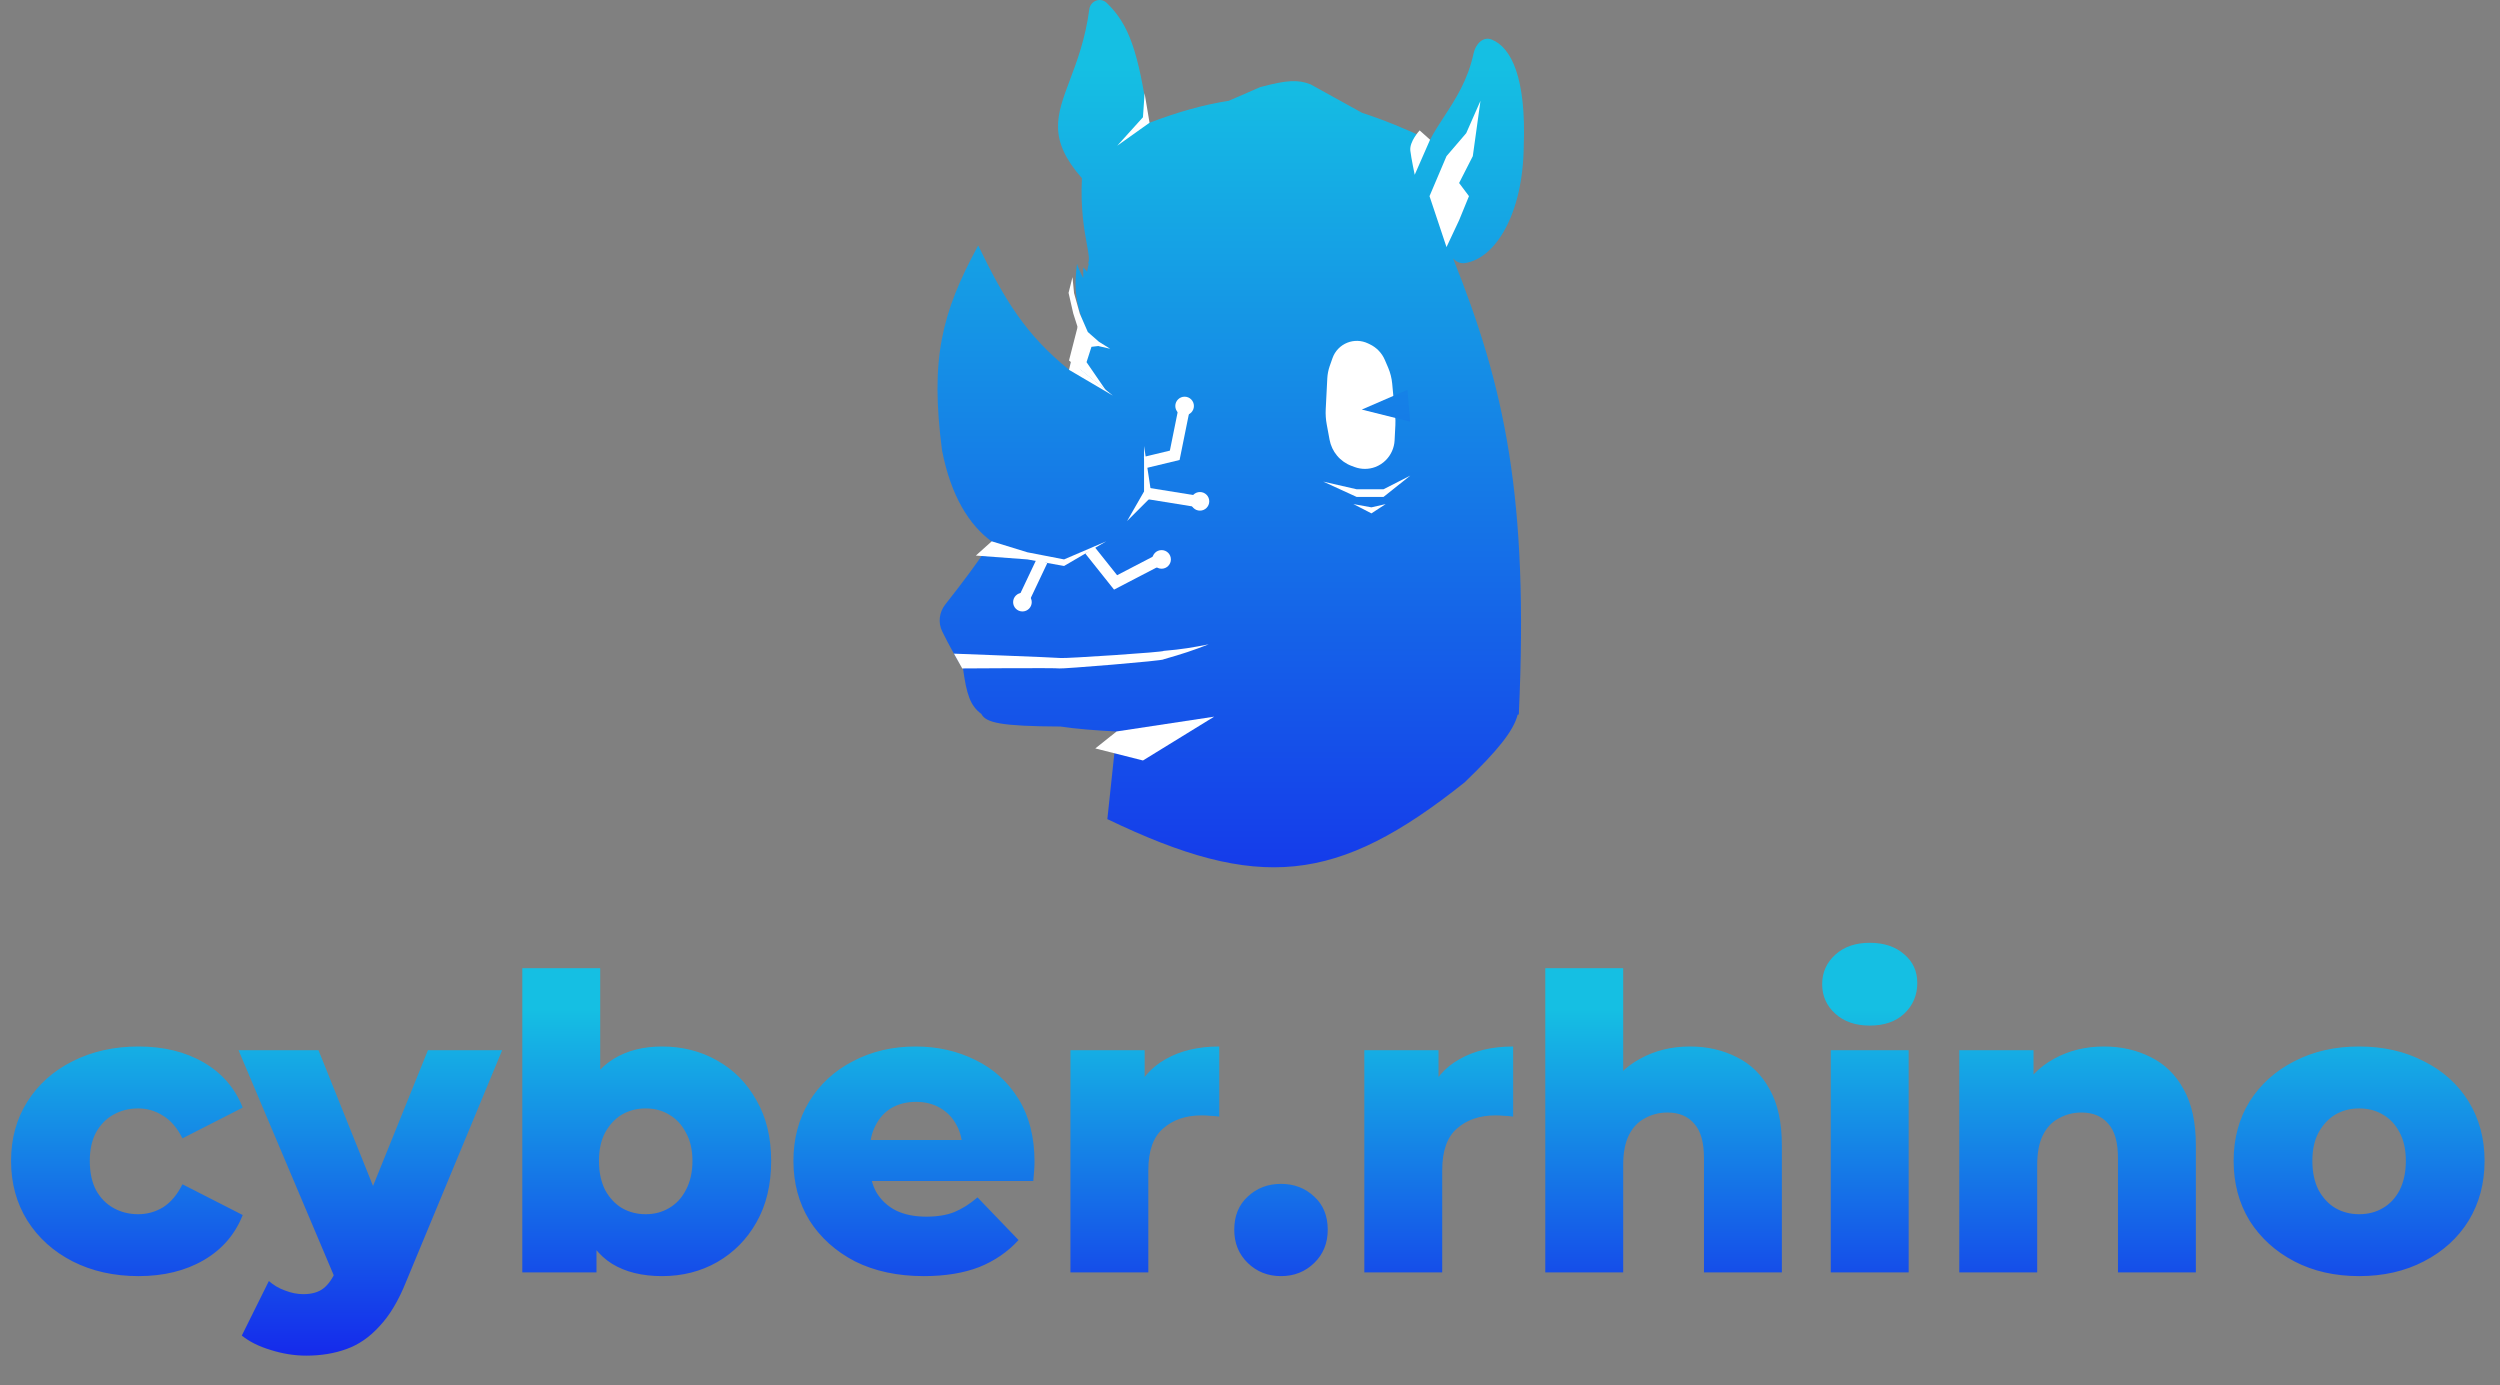 <svg width="148" height="82" viewBox="0 0 148 82" fill="none" xmlns="http://www.w3.org/2000/svg">
<rect x="0" y="0" width="148" height="82" fill="#808080" stroke="none"/>
<path fill-rule="evenodd" clip-rule="evenodd" d="M65.098 0C64.787 0 64.528 0.238 64.487 0.546C64.254 2.306 63.758 3.621 63.338 4.736C62.544 6.845 62.02 8.236 64.051 10.552C63.958 12.354 64.19 13.629 64.343 14.463L64.343 14.463L64.343 14.463L64.343 14.463C64.444 15.019 64.51 15.38 64.419 15.569C64.411 15.587 64.425 15.603 64.461 15.619C64.423 15.724 64.396 15.833 64.382 15.946L64.363 16.091L64.128 15.829V16.46C63.913 16.053 63.774 15.715 63.76 15.605L63.764 15.569C63.758 15.573 63.757 15.585 63.76 15.605C63.608 16.818 63.643 17.613 63.981 18.663C63.785 19.805 63.561 20.879 63.303 21.902C60.717 19.821 59.456 17.728 57.909 14.531C55.725 18.553 55.068 21.262 55.768 26.662C56.299 29.385 57.389 31.091 58.706 32.056C57.904 33.25 56.995 34.478 55.962 35.783C55.602 36.237 55.523 36.859 55.779 37.379C56.197 38.228 56.598 38.953 57.01 39.573C57.221 41.113 57.44 41.78 58.095 42.264C58.363 42.789 59.256 42.994 62.778 43.011C63.728 43.152 64.823 43.24 66.108 43.305L65.555 48.491C74.505 52.799 79.139 52.35 86.703 46.318C88.668 44.428 89.603 43.264 89.845 42.31L89.914 42.296C90.508 29.414 89.074 22.919 86.022 15.295C86.201 15.493 86.445 15.615 86.716 15.576C88.522 15.316 90.168 12.675 90.206 8.628C90.354 4.641 89.479 2.795 88.294 2.337C87.788 2.141 87.352 2.622 87.238 3.153C86.893 4.757 86.165 5.871 85.496 6.896C85.186 7.371 84.888 7.828 84.646 8.305C83.222 7.628 81.898 7.087 80.632 6.681L80.638 6.682L77.589 4.995C76.84 4.704 76.197 4.732 74.605 5.157L72.745 5.967C71.244 6.199 69.691 6.638 68.004 7.286L68.002 7.266C67.402 3.026 66.824 1.414 65.497 0.155C65.39 0.053 65.246 0 65.098 0Z" fill="url(#paint0_linear_608_53)"/>
<path d="M82.606 25.169L82.56 26.074C82.538 26.509 82.353 26.925 82.047 27.236C81.87 27.416 81.655 27.557 81.419 27.646C81.027 27.794 80.595 27.796 80.201 27.651L80.019 27.584C79.682 27.46 79.383 27.25 79.153 26.974C78.927 26.703 78.774 26.378 78.71 26.031L78.543 25.127C78.487 24.829 78.468 24.526 78.483 24.224L78.576 22.398C78.589 22.15 78.637 21.904 78.719 21.669L78.883 21.203C79.03 20.782 79.353 20.448 79.767 20.285C80.159 20.131 80.598 20.146 80.98 20.327L81.091 20.38C81.49 20.569 81.807 20.898 81.981 21.304L82.178 21.762C82.306 22.063 82.387 22.381 82.418 22.707L82.594 24.614C82.612 24.798 82.615 24.984 82.606 25.169Z" fill="white"/>
<path d="M80.618 24.247L83.323 23.074L83.479 24.961L80.618 24.247Z" fill="url(#paint1_linear_608_53)"/>
<path d="M61.693 33.195L60.69 35.313" stroke="white" stroke-width="0.674"/>
<circle cx="60.528" cy="35.647" r="0.551" fill="white"/>
<circle cx="70.129" cy="24.035" r="0.551" fill="white"/>
<circle cx="68.766" cy="33.117" r="0.551" fill="white"/>
<circle cx="71.037" cy="29.679" r="0.551" fill="white"/>
<path d="M64.517 32.565L66.042 34.479L68.474 33.214" stroke="white" stroke-width="0.674"/>
<path d="M67.793 27.376L69.544 26.954L70.128 24.067" stroke="white" stroke-width="0.674"/>
<path d="M68.02 29.224L70.842 29.679" stroke="white" stroke-width="0.674"/>
<path d="M60.819 32.695L58.711 32.046L57.77 32.89L60.819 33.117L62.993 33.506L65.49 32.046L62.993 33.117L60.819 32.695Z" fill="white"/>
<path d="M56.473 38.696L56.964 39.572C56.964 39.572 62.617 39.532 62.709 39.572C62.801 39.611 68.952 39.114 68.879 39.033C70.027 38.705 70.614 38.51 71.556 38.144C70.561 38.337 69.995 38.438 68.879 38.533C69.025 38.6 63.079 38.989 62.798 38.955C62.517 38.922 56.473 38.696 56.473 38.696Z" fill="white"/>
<path d="M63.583 17.35L63.491 16.405L63.259 17.337L63.535 18.549L63.881 19.635L65.047 20.493L65.723 20.647L65.058 20.234L64.399 19.655L63.924 18.565L63.583 17.35Z" fill="white"/>
<path d="M67.728 29.095V26.403L68.182 29.387L66.723 30.846L67.728 29.095Z" fill="white"/>
<path d="M84.627 11.612L85.633 14.628L86.379 13.039L86.963 11.612L86.379 10.834L87.19 9.244L87.644 5.968L86.801 7.882L85.633 9.244L84.627 11.612Z" fill="white"/>
<path d="M66.139 8.628L68.052 7.266L67.76 5.514L67.663 6.941L66.139 8.628Z" fill="white"/>
<path d="M71.88 42.426L66.106 43.301L64.841 44.307L67.663 45.021L71.88 42.426Z" fill="white"/>
<path d="M64.615 20.532L65.166 20.467L63.8 19.332L63.285 21.342L65.458 23.094L64.323 21.44L64.615 20.532Z" fill="white"/>
<path d="M80.314 28.965L78.335 28.511L80.314 29.419H81.903L83.492 28.154L81.903 28.965H80.314Z" fill="white"/>
<path d="M81.189 30.035L80.119 29.841L81.189 30.392L82.032 29.841L81.189 30.035Z" fill="white"/>
<path d="M83.492 8.92C83.428 8.379 84.043 7.72 84.043 7.72L84.66 8.271L83.751 10.347C83.751 10.347 83.547 9.384 83.492 8.92Z" fill="white"/>
<path d="M65.879 23.419L63.285 21.894L63.447 21.213L63.998 21.894L65.879 23.419Z" fill="white"/>
<path d="M8.204 75.546C6.748 75.546 5.445 75.254 4.296 74.672C3.163 74.089 2.273 73.288 1.626 72.269C0.979 71.233 0.655 70.052 0.655 68.725C0.655 67.398 0.979 66.225 1.626 65.206C2.273 64.186 3.163 63.394 4.296 62.827C5.445 62.245 6.748 61.953 8.204 61.953C9.693 61.953 10.979 62.269 12.063 62.9C13.147 63.531 13.916 64.421 14.369 65.57L10.801 67.39C10.494 66.775 10.113 66.33 9.66 66.055C9.207 65.764 8.714 65.618 8.18 65.618C7.646 65.618 7.16 65.74 6.723 65.983C6.286 66.225 5.939 66.581 5.68 67.05C5.437 67.504 5.316 68.062 5.316 68.725C5.316 69.405 5.437 69.979 5.68 70.449C5.939 70.918 6.286 71.274 6.723 71.517C7.16 71.759 7.646 71.881 8.18 71.881C8.714 71.881 9.207 71.743 9.66 71.468C10.113 71.177 10.494 70.724 10.801 70.109L14.369 71.929C13.916 73.078 13.147 73.968 12.063 74.599C10.979 75.23 9.693 75.546 8.204 75.546ZM18.126 80.254C17.43 80.254 16.726 80.141 16.014 79.915C15.318 79.704 14.752 79.421 14.315 79.065L15.917 75.837C16.192 76.08 16.508 76.266 16.863 76.395C17.236 76.541 17.6 76.614 17.956 76.614C18.457 76.614 18.854 76.5 19.145 76.274C19.436 76.047 19.687 75.691 19.898 75.206L20.504 73.677L20.868 73.216L25.334 62.172H29.728L24.048 75.861C23.595 76.994 23.069 77.876 22.47 78.507C21.888 79.154 21.233 79.607 20.504 79.866C19.792 80.125 19 80.254 18.126 80.254ZM19.922 75.885L14.121 62.172H18.854L23.126 72.803L19.922 75.885ZM39.197 75.546C38.015 75.546 37.028 75.303 36.236 74.818C35.459 74.332 34.876 73.588 34.488 72.585C34.099 71.581 33.905 70.295 33.905 68.725C33.905 67.188 34.108 65.918 34.512 64.915C34.933 63.911 35.54 63.167 36.333 62.682C37.125 62.196 38.08 61.953 39.197 61.953C40.394 61.953 41.478 62.228 42.449 62.779C43.436 63.329 44.213 64.114 44.779 65.133C45.362 66.136 45.653 67.334 45.653 68.725C45.653 70.133 45.362 71.347 44.779 72.366C44.213 73.369 43.436 74.154 42.449 74.721C41.478 75.271 40.394 75.546 39.197 75.546ZM30.92 75.327V57.317H35.532V64.381L35.289 68.725L35.313 73.07V75.327H30.92ZM38.226 71.881C38.744 71.881 39.205 71.759 39.609 71.517C40.03 71.274 40.362 70.918 40.604 70.449C40.863 69.963 40.993 69.389 40.993 68.725C40.993 68.062 40.863 67.504 40.604 67.05C40.362 66.581 40.03 66.225 39.609 65.983C39.205 65.74 38.744 65.618 38.226 65.618C37.708 65.618 37.239 65.74 36.818 65.983C36.413 66.225 36.082 66.581 35.823 67.05C35.58 67.504 35.459 68.062 35.459 68.725C35.459 69.389 35.58 69.963 35.823 70.449C36.082 70.918 36.413 71.274 36.818 71.517C37.239 71.759 37.708 71.881 38.226 71.881ZM54.69 75.546C53.136 75.546 51.777 75.254 50.612 74.672C49.463 74.073 48.565 73.264 47.918 72.245C47.287 71.209 46.971 70.036 46.971 68.725C46.971 67.415 47.279 66.249 47.894 65.23C48.525 64.195 49.39 63.394 50.491 62.827C51.591 62.245 52.829 61.953 54.204 61.953C55.499 61.953 56.68 62.22 57.748 62.754C58.816 63.272 59.666 64.041 60.297 65.06C60.928 66.08 61.243 67.317 61.243 68.774C61.243 68.936 61.235 69.122 61.219 69.332C61.203 69.542 61.187 69.737 61.17 69.915H50.758V67.487H58.719L56.971 68.167C56.987 67.568 56.874 67.05 56.632 66.614C56.405 66.177 56.081 65.837 55.661 65.594C55.256 65.352 54.779 65.23 54.229 65.23C53.678 65.23 53.193 65.352 52.772 65.594C52.368 65.837 52.052 66.185 51.826 66.638C51.599 67.075 51.486 67.593 51.486 68.191V68.895C51.486 69.542 51.615 70.101 51.874 70.57C52.149 71.039 52.538 71.403 53.039 71.662C53.541 71.905 54.14 72.026 54.835 72.026C55.483 72.026 56.033 71.937 56.486 71.759C56.955 71.565 57.416 71.274 57.869 70.885L60.297 73.41C59.666 74.106 58.889 74.64 57.967 75.012C57.044 75.368 55.952 75.546 54.69 75.546ZM63.37 75.327V62.172H67.763V66.007L67.107 64.915C67.496 63.928 68.127 63.191 69.001 62.706C69.874 62.204 70.934 61.953 72.18 61.953V66.104C71.97 66.072 71.784 66.055 71.622 66.055C71.476 66.039 71.314 66.031 71.136 66.031C70.198 66.031 69.438 66.29 68.855 66.808C68.272 67.309 67.981 68.135 67.981 69.284V75.327H63.37ZM75.835 75.546C75.059 75.546 74.403 75.287 73.869 74.769C73.335 74.251 73.068 73.596 73.068 72.803C73.068 71.978 73.335 71.322 73.869 70.837C74.403 70.335 75.059 70.085 75.835 70.085C76.612 70.085 77.267 70.335 77.801 70.837C78.335 71.322 78.602 71.978 78.602 72.803C78.602 73.596 78.335 74.251 77.801 74.769C77.267 75.287 76.612 75.546 75.835 75.546ZM80.768 75.327V62.172H85.161V66.007L84.505 64.915C84.894 63.928 85.525 63.191 86.399 62.706C87.272 62.204 88.332 61.953 89.578 61.953V66.104C89.368 66.072 89.182 66.055 89.02 66.055C88.874 66.039 88.713 66.031 88.535 66.031C87.596 66.031 86.836 66.29 86.253 66.808C85.671 67.309 85.379 68.135 85.379 69.284V75.327H80.768ZM100.049 61.953C101.069 61.953 101.991 62.164 102.816 62.584C103.642 62.989 104.289 63.62 104.758 64.478C105.244 65.335 105.486 66.444 105.486 67.803V75.327H100.875V68.555C100.875 67.617 100.68 66.937 100.292 66.516C99.92 66.08 99.394 65.861 98.714 65.861C98.229 65.861 97.784 65.975 97.379 66.201C96.975 66.411 96.659 66.743 96.433 67.196C96.206 67.649 96.093 68.24 96.093 68.968V75.327H91.481V57.317H96.093V65.91L95.025 64.817C95.527 63.863 96.214 63.151 97.088 62.682C97.962 62.196 98.949 61.953 100.049 61.953ZM108.382 75.327V62.172H112.993V75.327H108.382ZM110.688 60.715C109.846 60.715 109.167 60.481 108.649 60.012C108.131 59.542 107.872 58.96 107.872 58.264C107.872 57.568 108.131 56.986 108.649 56.517C109.167 56.047 109.846 55.813 110.688 55.813C111.529 55.813 112.209 56.039 112.726 56.492C113.244 56.929 113.503 57.495 113.503 58.191C113.503 58.919 113.244 59.526 112.726 60.012C112.225 60.481 111.545 60.715 110.688 60.715ZM124.558 61.953C125.578 61.953 126.5 62.164 127.325 62.584C128.151 62.989 128.798 63.62 129.267 64.478C129.753 65.335 129.995 66.444 129.995 67.803V75.327H125.384V68.555C125.384 67.617 125.19 66.937 124.801 66.516C124.429 66.08 123.903 65.861 123.223 65.861C122.738 65.861 122.293 65.975 121.889 66.201C121.484 66.411 121.168 66.743 120.942 67.196C120.715 67.649 120.602 68.24 120.602 68.968V75.327H115.99V62.172H120.384V65.91L119.534 64.817C120.036 63.863 120.723 63.151 121.597 62.682C122.471 62.196 123.458 61.953 124.558 61.953ZM139.659 75.546C138.219 75.546 136.94 75.254 135.824 74.672C134.707 74.089 133.825 73.288 133.178 72.269C132.547 71.233 132.231 70.052 132.231 68.725C132.231 67.398 132.547 66.225 133.178 65.206C133.825 64.186 134.707 63.394 135.824 62.827C136.94 62.245 138.219 61.953 139.659 61.953C141.099 61.953 142.377 62.245 143.494 62.827C144.626 63.394 145.508 64.186 146.139 65.206C146.77 66.225 147.086 67.398 147.086 68.725C147.086 70.052 146.77 71.233 146.139 72.269C145.508 73.288 144.626 74.089 143.494 74.672C142.377 75.254 141.099 75.546 139.659 75.546ZM139.659 71.881C140.193 71.881 140.662 71.759 141.066 71.517C141.487 71.274 141.819 70.918 142.062 70.449C142.304 69.963 142.426 69.389 142.426 68.725C142.426 68.062 142.304 67.504 142.062 67.05C141.819 66.581 141.487 66.225 141.066 65.983C140.662 65.74 140.193 65.618 139.659 65.618C139.141 65.618 138.672 65.74 138.251 65.983C137.846 66.225 137.515 66.581 137.256 67.05C137.013 67.504 136.892 68.062 136.892 68.725C136.892 69.389 137.013 69.963 137.256 70.449C137.515 70.918 137.846 71.274 138.251 71.517C138.672 71.759 139.141 71.881 139.659 71.881Z" fill="url(#paint2_linear_608_53)"/>
<defs>
<linearGradient id="paint0_linear_608_53" x1="72.861" y1="4.045" x2="72.861" y2="60.511" gradientUnits="userSpaceOnUse">
<stop stop-color="#15BFE3"/>
<stop offset="1" stop-color="#1522EC"/>
</linearGradient>
<linearGradient id="paint1_linear_608_53" x1="75.811" y1="5.478" x2="76.485" y2="51.41" gradientUnits="userSpaceOnUse">
<stop stop-color="#15BFE3"/>
<stop offset="1" stop-color="#1522EC"/>
</linearGradient>
<linearGradient id="paint2_linear_608_53" x1="74" y1="51.327" x2="74" y2="81.327" gradientUnits="userSpaceOnUse">
<stop offset="0.281" stop-color="#15BFE3"/>
<stop offset="1" stop-color="#1522EC"/>
</linearGradient>
</defs>
</svg>
